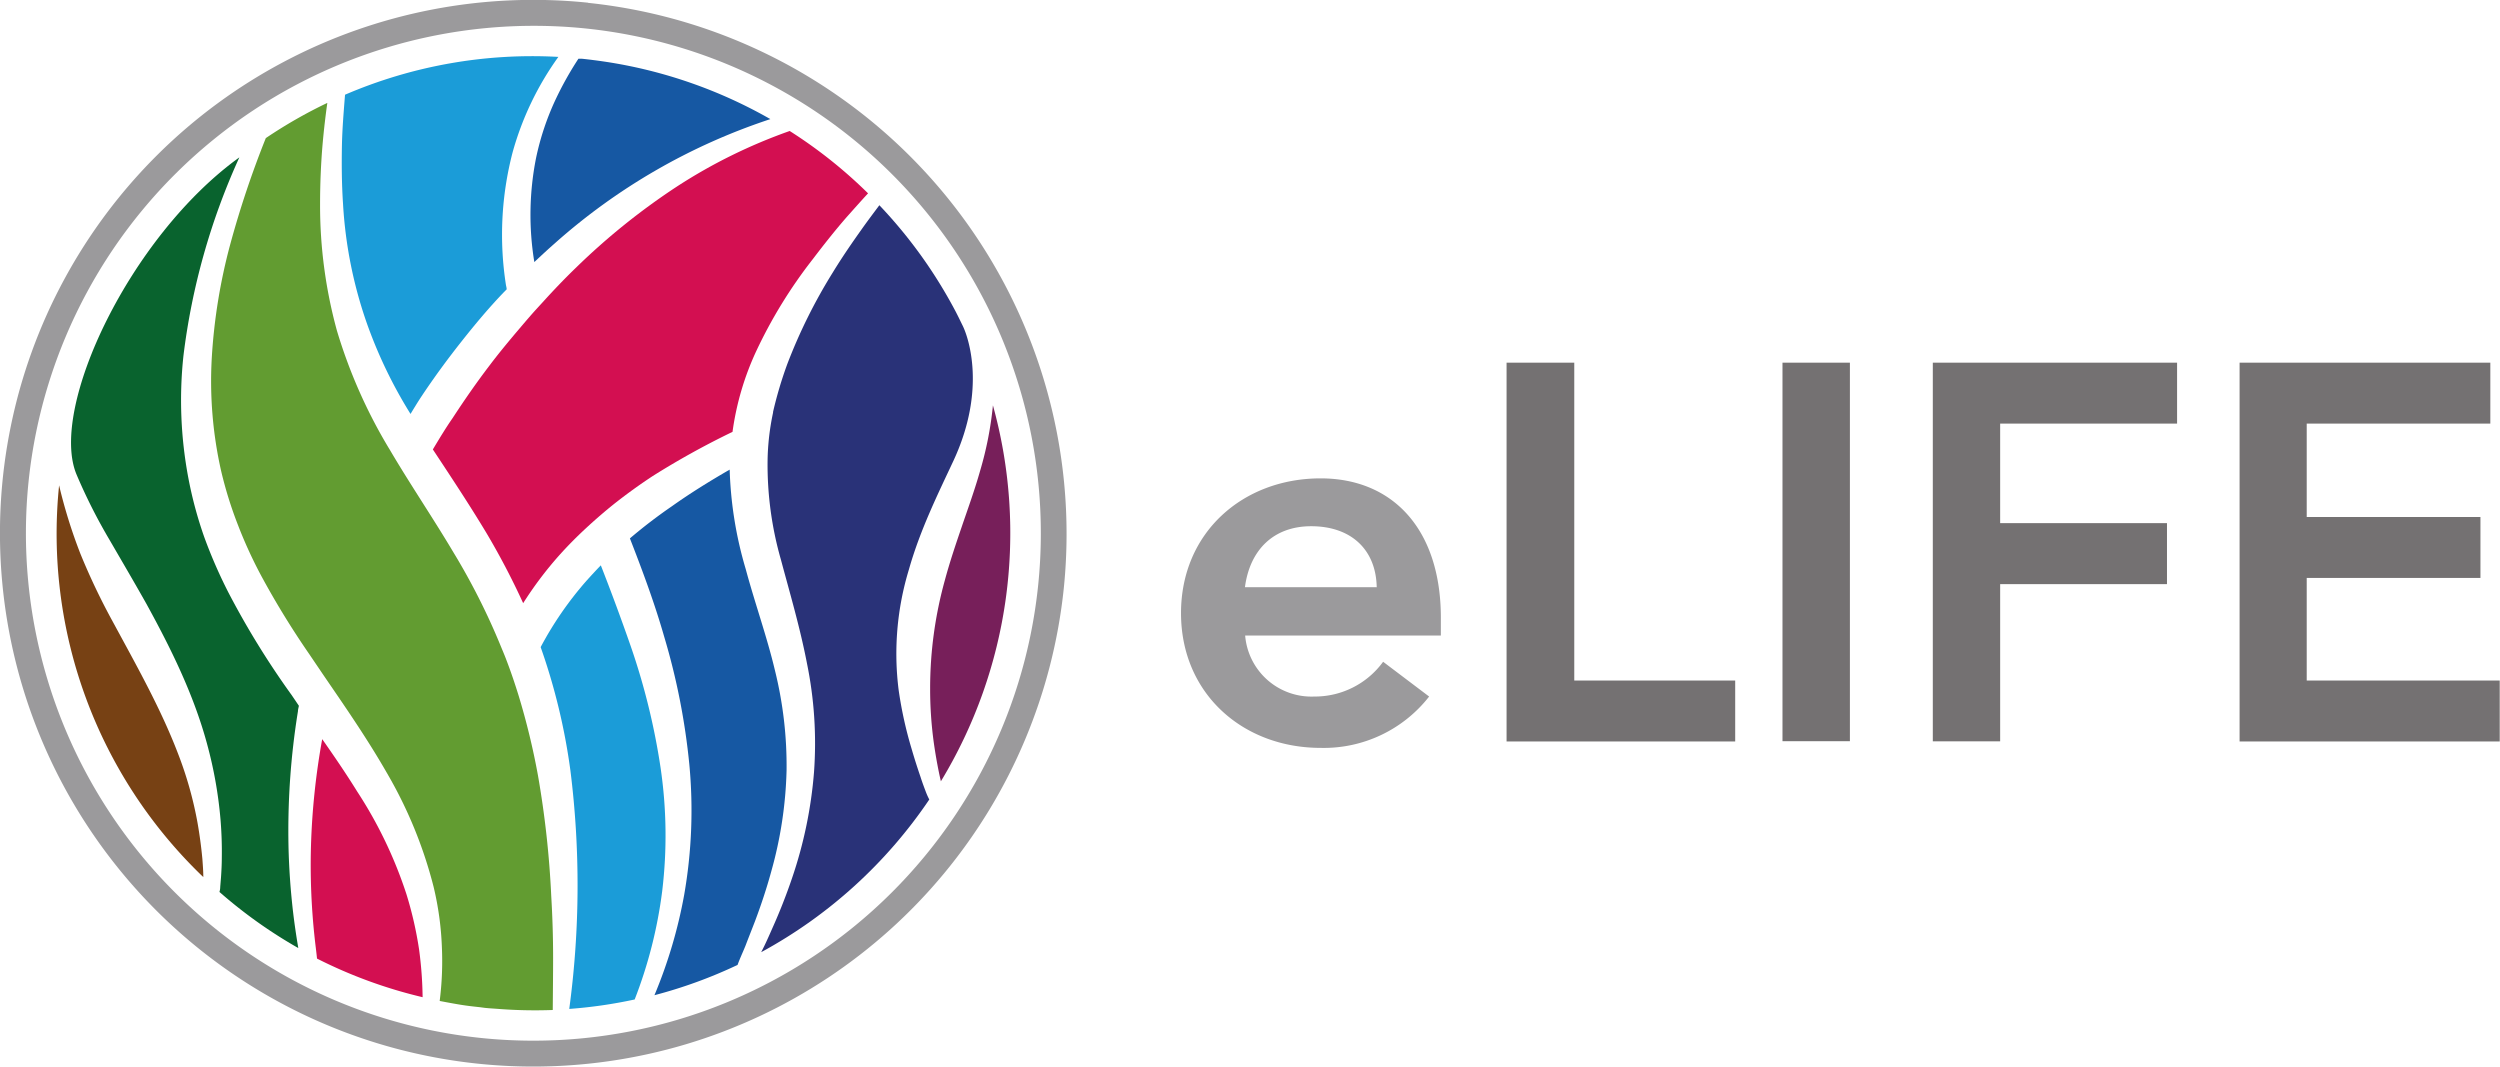 <svg id="Layer_1" data-name="Layer 1" xmlns="http://www.w3.org/2000/svg" viewBox="0 0 351.56 150"><defs><style>.cls-1{fill:#1b9cd8}.cls-2{fill:#1658a3}.cls-3{fill:#771f5a}.cls-4{fill:#d30f51}.cls-5{fill:#293278}.cls-6{fill:#629c31}.cls-7{fill:#09632e}.cls-8{fill:#774114}.cls-9{fill:#9b9a9c}.cls-10{fill:#747172}</style></defs><title>elife-logo-full</title><path class="cls-1" d="M105.51 122.94a95.38 95.38 0 0 0-4.17-17q-2-5.75-4.23-11.44c-.68.7-1.34 1.42-2 2.15a48.74 48.74 0 0 0-6.46 9.35 86.86 86.86 0 0 1 4.18 17.33 129.71 129.71 0 0 1-.16 33.55 66.56 66.56 0 0 0 9.2-1.33 64.25 64.25 0 0 0 3.87-15.23 65.36 65.36 0 0 0-.23-17.38z" transform="translate(-12.62 -15)"/><path class="cls-2" d="M118.79 144.55c.86-2.29 1.63-4.6 2.27-6.94a57.58 57.58 0 0 0 2.17-14.23 55.8 55.8 0 0 0-1.65-14.17c-1.11-4.68-2.77-9.28-4.09-14.17a54.59 54.59 0 0 1-2.26-14c-2.79 1.61-5.52 3.3-8.11 5.14a71.69 71.69 0 0 0-5.92 4.53c1.76 4.52 3.47 9.1 4.82 13.82a94.92 94.92 0 0 1 3.54 18 68.9 68.9 0 0 1-.73 18.32 67.85 67.85 0 0 1-4.18 14.1 66.77 66.77 0 0 0 11.69-4.26c.33-.92.75-1.8 1.11-2.69.45-1.18.9-2.31 1.34-3.45z" transform="translate(-12.62 -15)"/><path class="cls-3" d="M150.47 81.13c-.76 2.7-1.7 5.29-2.57 7.84s-1.7 5-2.39 7.55a56.88 56.88 0 0 0-2.09 15.28 55.05 55.05 0 0 0 .55 7.89q.29 2 .69 3.95c.08.41.18.82.27 1.23A67.3 67.3 0 0 0 152.25 72a49 49 0 0 1-1.78 9.13z" transform="translate(-12.62 -15)"/><path class="cls-1" d="M60.86 43.7a61.35 61.35 0 0 0 3.26 16.51 65.23 65.23 0 0 0 6.23 13c.47-.77.94-1.55 1.43-2.3 1.76-2.66 3.64-5.23 5.62-7.74s4-4.94 6.24-7.25l.23-.23c0-.23-.08-.45-.11-.67a45.87 45.87 0 0 1 .93-18.54A42.32 42.32 0 0 1 91.14 23a66.65 66.65 0 0 0-30 5.32c-.18 2.28-.37 4.55-.43 6.83-.06 2.85-.04 5.71.15 8.55z" transform="translate(-12.62 -15)"/><path class="cls-2" d="M88 37.23a41 41 0 0 0-.24 14.62c.93-.87 1.86-1.74 2.82-2.58a86.06 86.06 0 0 1 30.37-17.52 67 67 0 0 0-23.08-8.05c-1.13-.17-2.28-.32-3.42-.44h-.49a47 47 0 0 0-3.27 5.86A37.59 37.59 0 0 0 88 37.23z" transform="translate(-12.62 -15)"/><path class="cls-4" d="M69.77 140.73a60.8 60.8 0 0 0-6.9-14.39c-1.55-2.5-3.22-4.95-4.94-7.4A100.77 100.77 0 0 0 56.35 134q-.13 4.6.19 9.21.16 2.3.43 4.59c.08.65.16 1.31.23 2a66.9 66.9 0 0 0 14.85 5.43 55.14 55.14 0 0 0-.5-6.73 52.51 52.51 0 0 0-1.78-7.77zM123.67 33.42a74.72 74.72 0 0 0-15.78 7.76 94.69 94.69 0 0 0-14.26 11.45c-1.64 1.58-3.21 3.23-4.74 4.92-.52.57-1.05 1.14-1.56 1.72-.76.87-1.5 1.75-2.25 2.63-1.22 1.45-2.43 2.92-3.57 4.43-1.85 2.42-3.59 4.93-5.26 7.49-1 1.44-1.87 2.9-2.76 4.38C76 82 78.56 85.86 81 89.91a104.41 104.41 0 0 1 5.19 9.91 51.7 51.7 0 0 1 5-6.65c1.22-1.37 2.5-2.66 3.84-3.9s2.77-2.48 4.23-3.63q2.48-1.94 5.09-3.66a113.72 113.72 0 0 1 11.28-6.25 39.53 39.53 0 0 1 3.33-11.34 67.45 67.45 0 0 1 8-13c1.52-2 3.1-4 4.73-5.87 1-1.12 2-2.25 3-3.33a66.45 66.45 0 0 0-11.02-8.77z" transform="translate(-12.62 -15)"/><path class="cls-5" d="M146.7 79.79c4.68-10.07 2.07-17.39 1.32-18.94-.35-.71-.69-1.43-1.06-2.13a67 67 0 0 0-10.68-14.86c-.83 1.11-1.66 2.21-2.46 3.34-1.42 2-2.8 4-4.08 6.1a75.07 75.07 0 0 0-6.41 12.9 56 56 0 0 0-2 6.73v.1a34.92 34.92 0 0 0-.7 5q-.06.89-.07 1.77a48.51 48.51 0 0 0 1.88 13.92c1.25 4.68 2.68 9.5 3.65 14.52a56.15 56.15 0 0 1 1 15.34 61.06 61.06 0 0 1-3.09 14.91 79.48 79.48 0 0 1-2.75 7c-.51 1.15-1 2.29-1.59 3.41a67.2 67.2 0 0 0 23.64-21.47 9.66 9.66 0 0 1-.52-1.17c-.24-.64-.49-1.3-.71-2q-.69-2-1.27-4a56.58 56.58 0 0 1-1.8-8.16 40.65 40.65 0 0 1 1.43-17c1.57-5.55 4.03-10.52 6.27-15.31z" transform="translate(-12.62 -15)"/><path class="cls-6" d="M90.4 149.65c0-2.88-.09-5.75-.26-8.61a134.16 134.16 0 0 0-1.87-17 100.18 100.18 0 0 0-2.72-11.22c-.53-1.71-1.1-3.4-1.74-5.06-.27-.72-.58-1.43-.87-2.14a94.14 94.14 0 0 0-6.59-13c-1.84-3.1-3.83-6.16-5.8-9.29-1.07-1.69-2.13-3.41-3.16-5.16l-.19-.31A72.4 72.4 0 0 1 60 61.5a66.55 66.55 0 0 1-2.37-17.69c0-3 .12-5.9.38-8.83.17-1.84.38-3.68.64-5.51A67.28 67.28 0 0 0 50 34.42a136 136 0 0 0-5 14.93 79.24 79.24 0 0 0-2.6 16 57.33 57.33 0 0 0 1.31 15.85 56 56 0 0 0 2.35 7.57A63.44 63.44 0 0 0 49.37 96a119.15 119.15 0 0 0 6.75 11l1.88 2.78 1.47 2.15c2.63 3.84 5.27 7.76 7.64 11.91a62 62 0 0 1 6.48 15.85 43.06 43.06 0 0 1 1.17 8.52 44.34 44.34 0 0 1-.31 7.55c1 .19 1.95.37 2.93.53s1.83.25 2.75.35l.67.09c.55.06 1.1.09 1.66.13a68 68 0 0 0 7.89.17c.02-2.47.05-4.93.05-7.38z" transform="translate(-12.62 -15)"/><path class="cls-7" d="M54.57 148.32s0-.02 0 0zM54.57 148.32s.01.04 0 0z" transform="translate(-12.62 -15)"/><path class="cls-8" d="M40.4 130.72a53 53 0 0 0-2.76-9.78c-2.43-6.34-5.8-12.3-9.13-18.46a92.85 92.85 0 0 1-4.58-9.6 72.47 72.47 0 0 1-3-9.63 66.82 66.82 0 0 0 20.28 55.09c0-.85-.07-1.69-.13-2.55q-.24-2.56-.68-5.07z" transform="translate(-12.62 -15)"/><path class="cls-9" d="M94.94 19a71.36 71.36 0 1 1-78.3 63.69A71.44 71.44 0 0 1 94.94 19m.37-3.62a75 75 0 1 0 66.91 82.29A75.08 75.08 0 0 0 95.31 15.4zM187.72 104.38a9.35 9.35 0 0 0 9.7 8.57 11.87 11.87 0 0 0 9.7-4.89l6.47 4.89a18.79 18.79 0 0 1-15.26 7.22c-10.9 0-19.63-7.6-19.63-18.95s8.72-18.95 19.63-18.95c10.07 0 16.91 7.07 16.91 19.62v2.48h-27.52zm18.5-6.77c-.08-5.26-3.54-8.61-9.22-8.61-5.33 0-8.63 3.38-9.31 8.57h18.5z" transform="translate(-12.62 -15)"/><path class="cls-10" d="M224.48 66H234v44.7h22.63v8.57h-32.15V66zM263.28 66h9.48v53.23h-9.48V66zM284.41 66h34.36v8.57h-24.88v14h23.46v8.57h-23.46v22.11h-9.47V66zM327.56 66h35.26v8.57H337V87.7h24.43v8.57H337v14.43h27.14v8.57h-36.58V66z" transform="translate(-12.62 -15)"/><path class="cls-7" d="M54.57 148.32c-.27-1.56-.52-3.27-.71-4.84q-.56-4.71-.67-9.47a105.46 105.46 0 0 1 1.33-19c0-.25.09-.51.13-.76l-1-1.48a117.53 117.53 0 0 1-8.88-14.39 68.91 68.91 0 0 1-3.44-7.89 56.62 56.62 0 0 1-2.24-8.36A58.8 58.8 0 0 1 38.42 65a95 95 0 0 1 7.86-27.87c-15.38 11.09-26.8 35.26-22.9 44.59A77.41 77.41 0 0 0 28 90.88c1.74 3 3.5 6 5.19 9 3.37 6.14 6.62 12.64 8.53 19.67a59.52 59.52 0 0 1 1.91 10.7c.15 1.8.21 3.61.18 5.41 0 .9-.05 1.8-.11 2.71l-.11 1.34q0 .36-.11.72a67.09 67.09 0 0 0 11 7.84s.08.02.09.05z" transform="translate(-12.62 -15)"/></svg>
